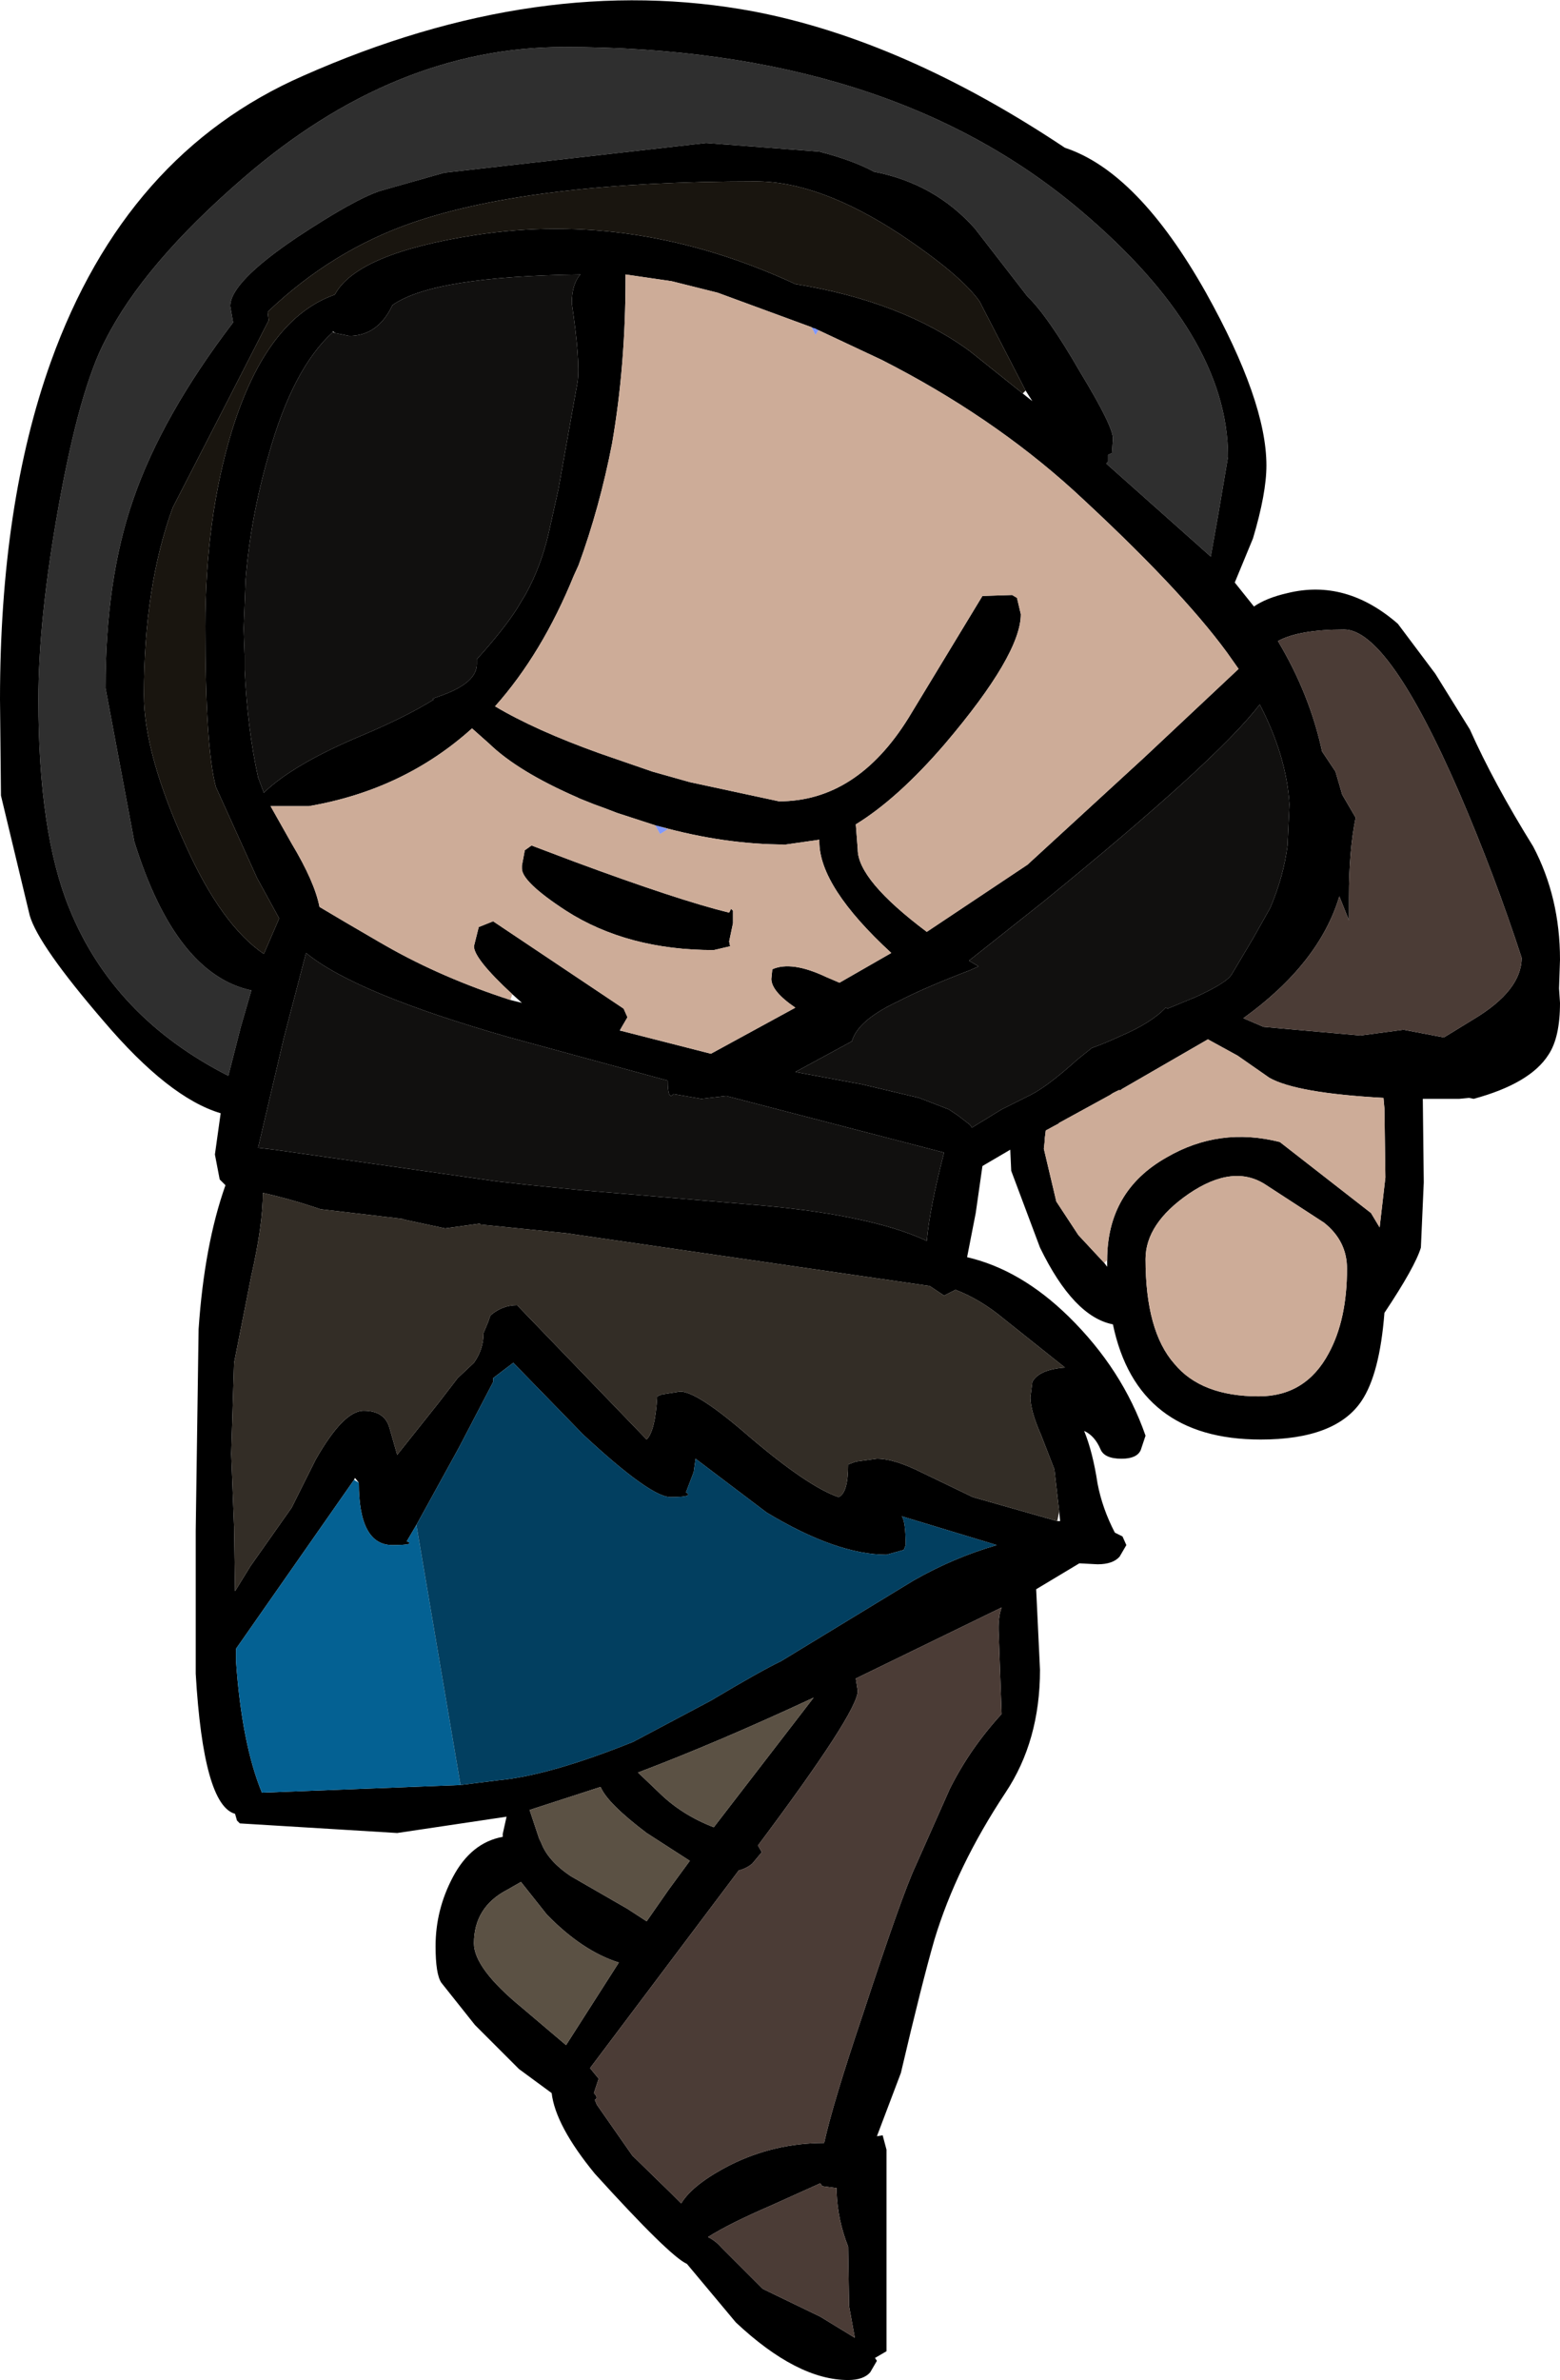 <?xml version="1.0" encoding="UTF-8" standalone="no"?>
<svg xmlns:ffdec="https://www.free-decompiler.com/flash" xmlns:xlink="http://www.w3.org/1999/xlink" ffdec:objectType="shape" height="124.0px" width="81.3px" xmlns="http://www.w3.org/2000/svg">
  <g transform="matrix(1.0, 0.0, 0.0, 1.0, 40.65, 62.0)">
    <path d="M4.9 -53.05 Q3.8 -53.65 2.05 -54.1 L-3.85 -54.55 -17.5 -53.0 -20.85 -52.05 Q-22.2 -51.6 -25.15 -49.65 -28.65 -47.3 -28.65 -46.05 L-28.5 -45.2 Q-32.2 -40.35 -33.7 -36.0 -35.15 -31.85 -35.15 -26.15 L-33.65 -18.15 Q-31.5 -11.25 -27.55 -10.4 L-28.1 -8.5 -28.75 -5.95 Q-34.75 -9.0 -37.05 -14.7 -38.65 -18.65 -38.65 -25.55 -38.65 -29.75 -37.6 -35.6 -36.5 -41.75 -35.15 -44.3 -33.15 -48.25 -28.0 -52.7 -20.1 -59.55 -11.25 -59.55 5.6 -59.55 15.65 -51.05 23.35 -44.55 23.35 -38.2 L22.85 -35.25 22.45 -33.0 17.0 -37.85 17.1 -37.95 17.1 -38.3 17.3 -38.4 17.35 -39.15 Q17.35 -39.8 15.65 -42.6 13.95 -45.55 12.9 -46.55 L10.15 -50.1 Q8.05 -52.45 4.9 -53.05" fill="#2f2f2f" fill-rule="evenodd" stroke="none"/>
    <path d="M4.9 -53.05 Q8.05 -52.45 10.15 -50.1 L12.9 -46.55 Q13.95 -45.55 15.65 -42.6 17.35 -39.8 17.35 -39.15 L17.3 -38.4 17.1 -38.3 17.1 -37.95 17.0 -37.85 22.45 -33.0 22.85 -35.25 23.35 -38.2 Q23.35 -44.55 15.65 -51.05 5.6 -59.55 -11.25 -59.55 -20.1 -59.55 -28.0 -52.7 -33.15 -48.25 -35.15 -44.3 -36.5 -41.75 -37.6 -35.6 -38.65 -29.75 -38.65 -25.55 -38.65 -18.65 -37.05 -14.7 -34.75 -9.0 -28.75 -5.95 L-28.1 -8.5 -27.55 -10.4 Q-31.5 -11.25 -33.65 -18.15 L-35.15 -26.15 Q-35.15 -31.85 -33.7 -36.0 -32.2 -40.35 -28.5 -45.2 L-28.65 -46.05 Q-28.65 -47.3 -25.15 -49.65 -22.2 -51.6 -20.85 -52.05 L-17.5 -53.0 -3.85 -54.55 2.05 -54.1 Q3.8 -53.65 4.9 -53.05 M25.35 -37.75 Q25.35 -36.3 24.65 -33.95 L23.7 -31.65 24.7 -30.4 Q25.35 -30.85 26.45 -31.1 29.5 -31.85 32.2 -29.5 L34.15 -26.9 35.95 -24.0 Q37.2 -21.2 39.25 -17.9 40.65 -15.25 40.65 -12.0 L40.6 -10.5 40.65 -9.75 Q40.65 -7.95 40.05 -7.05 39.1 -5.55 36.15 -4.75 L35.9 -4.8 35.4 -4.75 33.5 -4.75 33.55 -0.4 33.4 3.0 Q33.1 4.0 31.5 6.4 31.25 9.6 30.3 11.0 28.95 13.0 25.05 13.0 18.6 13.0 17.35 7.0 15.3 6.6 13.55 3.0 L12.05 -1.0 12.0 -2.1 10.55 -1.25 10.2 1.2 9.75 3.5 Q12.55 4.15 15.05 6.6 17.85 9.35 19.05 12.8 L18.8 13.55 Q18.6 14.0 17.8 14.0 16.9 14.0 16.7 13.5 16.4 12.8 15.85 12.55 16.3 13.65 16.55 15.3 16.8 16.6 17.45 17.85 L17.85 18.05 18.05 18.5 17.7 19.1 Q17.35 19.5 16.55 19.5 L15.6 19.45 13.35 20.8 13.55 25.0 Q13.55 28.7 11.75 31.4 9.2 35.25 8.05 39.05 7.4 41.3 6.3 46.0 L5.05 49.3 5.35 49.25 5.55 50.0 5.55 60.5 4.95 60.85 5.05 61.0 4.7 61.6 Q4.35 62.0 3.55 62.0 0.9 62.0 -2.3 59.0 L-4.85 55.95 Q-5.75 55.55 -9.65 51.25 -11.7 48.75 -11.9 47.05 L-13.6 45.8 -15.9 43.5 -17.65 41.3 Q-17.95 40.85 -17.95 39.4 -17.95 37.5 -17.05 35.8 -16.1 34.0 -14.45 33.7 L-14.45 33.55 -14.25 32.65 -19.95 33.5 -28.15 33.0 -28.3 32.85 -28.4 32.5 Q-30.05 32.05 -30.45 25.2 L-30.45 17.75 -30.3 7.25 Q-30.0 2.85 -28.9 -0.25 L-29.2 -0.55 -29.45 -1.85 -29.15 -4.0 Q-31.85 -4.8 -35.25 -8.8 -38.65 -12.75 -39.1 -14.3 L-40.6 -20.55 -40.65 -25.55 Q-40.65 -35.75 -38.0 -43.15 -34.1 -54.0 -24.85 -58.05 -12.55 -63.5 -1.35 -61.4 6.45 -59.9 14.85 -54.3 18.65 -53.05 22.2 -46.75 25.35 -41.1 25.35 -37.75 M1.65 -44.95 L-3.25 -46.75 -5.65 -47.35 -8.05 -47.7 -8.05 -47.5 Q-8.05 -42.95 -8.75 -38.9 -9.4 -35.55 -10.5 -32.55 L-10.75 -32.0 Q-12.4 -27.95 -14.85 -25.2 -12.75 -23.95 -9.4 -22.75 L-6.65 -21.8 -4.7 -21.25 -0.05 -20.25 Q4.0 -20.25 6.7 -24.6 L10.55 -30.95 12.1 -31.0 12.35 -30.85 12.55 -30.0 Q12.55 -27.9 8.6 -23.25 6.15 -20.4 3.95 -19.05 L4.05 -17.75 Q4.05 -16.15 7.65 -13.45 L12.9 -16.95 19.0 -22.55 23.9 -27.15 23.3 -28.0 Q20.85 -31.35 15.3 -36.45 11.0 -40.35 5.3 -43.25 L2.0 -44.8 1.8 -44.9 1.75 -44.9 1.65 -44.95 M25.95 -28.6 Q27.6 -25.85 28.25 -22.85 L28.95 -21.8 29.3 -20.6 30.0 -19.4 Q29.65 -17.7 29.65 -15.25 L29.65 -14.05 29.15 -15.3 Q28.1 -11.8 24.15 -8.95 L25.2 -8.5 30.25 -8.05 32.5 -8.35 34.6 -7.95 36.15 -8.9 Q38.65 -10.4 38.65 -12.1 37.25 -16.4 35.4 -20.7 31.7 -29.2 29.4 -29.2 27.05 -29.2 25.95 -28.6 M12.65 -41.5 L13.15 -41.1 12.8 -41.65 10.4 -46.3 Q9.4 -47.7 6.25 -49.8 2.05 -52.55 -1.25 -52.55 -12.9 -52.55 -19.15 -50.4 -23.35 -48.95 -26.7 -45.75 L-26.65 -45.3 -28.85 -41.0 -31.65 -35.55 Q-33.15 -31.45 -33.15 -25.8 -33.15 -22.7 -30.95 -17.9 -29.1 -13.8 -26.9 -12.3 L-26.1 -14.15 -27.25 -16.25 -29.4 -21.0 Q-29.95 -23.05 -29.95 -29.35 -29.95 -35.05 -28.55 -39.6 -26.75 -45.4 -23.2 -46.65 -22.05 -48.8 -15.9 -49.75 -7.5 -51.05 0.8 -47.2 6.35 -46.3 9.9 -43.7 L12.65 -41.5 M-8.3 -8.3 L-3.6 -7.1 0.8 -9.5 Q-0.45 -10.35 -0.45 -11.0 L-0.4 -11.5 Q0.6 -11.95 2.4 -11.1 L3.1 -10.8 5.8 -12.35 Q2.05 -15.8 2.05 -18.15 L2.05 -18.25 0.3 -18.0 Q-2.9 -18.0 -6.3 -18.95 L-6.5 -19.0 -8.5 -19.65 -9.15 -19.9 -9.7 -20.1 -10.45 -20.4 -10.55 -20.45 Q-13.65 -21.8 -15.15 -23.25 L-16.05 -24.05 Q-19.6 -20.85 -24.55 -20.0 L-26.55 -20.0 -25.45 -18.05 Q-24.25 -16.05 -24.0 -14.75 L-22.65 -13.95 -20.85 -12.9 -20.5 -12.7 Q-17.6 -11.05 -14.05 -9.9 L-13.45 -9.75 -13.95 -10.2 Q-15.95 -12.05 -15.95 -12.7 L-15.7 -13.7 -14.95 -14.0 -8.15 -9.45 -7.95 -9.0 -8.3 -8.4 -8.35 -8.3 -8.3 -8.3 M6.2 -9.85 Q4.05 -8.85 3.75 -7.75 L0.8 -6.15 4.3 -5.5 7.25 -4.8 8.8 -4.2 9.25 -3.9 9.9 -3.4 10.0 -3.25 11.55 -4.2 13.05 -4.95 Q13.95 -5.4 15.5 -6.8 L16.25 -7.4 Q16.95 -7.65 17.7 -8.0 19.35 -8.7 20.1 -9.5 L20.2 -9.45 21.65 -10.05 Q23.3 -10.8 23.55 -11.25 L24.65 -13.1 25.55 -14.7 Q26.25 -16.35 26.45 -17.95 L26.55 -20.1 Q26.4 -22.6 25.0 -25.3 22.85 -22.45 13.7 -15.0 L9.85 -11.95 10.35 -11.65 9.9 -11.45 Q7.55 -10.55 6.2 -9.85 M17.05 3.65 Q17.05 0.05 20.15 -1.7 22.9 -3.3 26.05 -2.5 L30.8 1.2 31.25 1.95 31.55 -0.65 31.5 -4.25 31.45 -4.8 Q26.9 -5.05 25.5 -5.85 L23.85 -7.0 22.3 -7.85 17.8 -5.25 17.75 -5.2 17.65 -5.2 17.35 -5.05 17.2 -4.95 14.55 -3.5 14.5 -3.45 14.4 -3.4 13.85 -3.1 13.8 -2.7 13.8 -2.6 13.75 -2.15 14.4 0.6 15.55 2.35 16.9 3.8 17.05 4.0 17.05 3.65 M28.35 1.7 L25.35 -0.25 Q23.65 -1.4 21.3 0.2 19.05 1.75 19.05 3.6 19.05 7.35 20.55 9.05 21.95 10.75 24.95 10.75 27.4 10.75 28.6 8.5 29.55 6.75 29.55 4.1 29.55 2.65 28.35 1.7 M14.55 16.75 L14.3 14.55 13.6 12.75 Q13.05 11.5 13.05 10.8 L13.15 10.0 Q13.5 9.35 14.85 9.25 L11.65 6.7 Q10.45 5.7 9.15 5.2 L8.55 5.5 7.8 5.0 -11.15 2.25 -15.6 1.8 -15.65 1.75 -17.45 2.0 -19.55 1.55 -19.7 1.5 -23.95 1.0 Q-25.4 0.5 -26.95 0.15 -26.95 1.8 -27.55 4.45 L-28.45 9.0 -28.6 13.75 -28.45 17.55 -28.4 20.9 -27.6 19.6 -25.45 16.55 -24.2 14.05 Q-22.75 11.5 -21.7 11.5 -20.6 11.5 -20.35 12.4 L-19.95 13.8 -17.8 11.1 -16.8 9.8 -15.95 9.0 Q-15.45 8.3 -15.45 7.45 L-15.2 6.85 -15.1 6.55 -15.05 6.5 Q-14.45 6.0 -13.7 6.0 L-6.95 13.0 Q-6.5 12.55 -6.4 10.75 L-6.15 10.65 -5.2 10.5 Q-4.3 10.5 -1.6 12.85 1.45 15.45 3.05 16.0 3.55 15.8 3.55 14.3 L3.95 14.15 5.05 14.0 Q5.95 14.0 7.35 14.7 L10.05 16.0 14.45 17.25 14.6 17.25 14.55 16.75 M-16.65 31.0 L-14.65 30.75 Q-12.0 30.5 -7.65 28.75 L-3.6 26.6 Q-1.0 25.05 0.05 24.55 L6.95 20.35 Q9.05 19.15 11.3 18.5 L6.35 17.0 Q6.55 17.3 6.55 18.5 L6.45 18.75 5.55 19.0 Q2.95 19.0 -0.7 16.8 L-4.4 14.0 -4.5 14.7 -4.9 15.75 Q-4.45 16.0 -5.7 16.0 -6.75 16.0 -10.25 12.75 L-13.9 9.0 -14.95 9.8 -14.95 10.0 -16.75 13.45 -18.95 17.45 -19.45 18.3 Q-18.95 18.5 -20.2 18.5 -21.95 18.5 -21.95 15.25 L-22.15 15.0 -22.2 15.1 -28.35 23.9 -28.35 24.55 Q-28.05 28.85 -27.0 31.4 L-16.65 31.0 M11.55 21.75 L3.95 25.45 4.05 26.1 Q4.05 27.2 -1.15 34.15 L-0.95 34.5 -1.45 35.1 Q-1.75 35.35 -2.15 35.45 L-9.9 45.75 -9.45 46.3 -9.7 47.05 Q-9.45 47.3 -9.65 47.4 L-9.55 47.65 -7.7 50.3 -5.7 52.25 -5.15 52.8 Q-4.55 51.8 -2.6 50.8 -0.3 49.65 2.3 49.65 2.75 47.6 4.3 43.0 6.35 36.75 7.05 35.25 L8.85 31.2 Q9.9 29.1 11.55 27.3 L11.4 23.15 Q11.35 22.3 11.55 21.75 M2.95 52.2 L2.95 52.0 2.2 51.9 2.1 51.75 -0.45 52.9 Q-2.65 53.85 -3.75 54.55 -3.35 54.75 -3.05 55.1 L-0.9 57.25 2.1 58.7 3.9 59.8 3.6 58.15 3.55 55.05 Q3.0 53.65 2.95 52.2 M8.55 -1.95 L-2.8 -4.9 -4.1 -4.75 -5.55 -5.0 Q-5.85 -4.65 -5.85 -5.7 L-14.1 -7.95 Q-22.15 -10.25 -24.7 -12.35 L-25.85 -7.95 -27.2 -2.2 -26.35 -2.1 -14.75 -0.45 -12.95 -0.25 -10.45 0.0 -1.6 0.75 Q4.65 1.25 7.65 2.65 7.8 0.95 8.55 -1.95 M-23.3 -44.7 Q-25.4 -42.8 -26.65 -38.3 -27.6 -35.0 -27.85 -31.8 L-27.95 -29.25 -27.9 -27.85 -27.9 -27.8 -27.9 -27.1 Q-27.75 -24.0 -27.2 -21.5 L-26.9 -20.7 Q-25.35 -22.2 -21.75 -23.7 -19.5 -24.65 -18.05 -25.55 L-18.1 -25.6 -17.55 -25.8 Q-15.8 -26.45 -15.8 -27.4 L-15.8 -27.65 Q-14.4 -29.2 -13.7 -30.3 L-13.25 -31.05 Q-12.45 -32.5 -12.05 -34.25 L-11.55 -36.5 -10.55 -42.1 Q-10.4 -43.15 -10.85 -46.2 -10.85 -47.2 -10.4 -47.7 -18.1 -47.6 -20.2 -46.1 -20.95 -44.5 -22.45 -44.5 L-23.2 -44.65 -23.3 -44.75 -23.3 -44.7 M-2.55 -14.65 L-2.45 -14.55 -2.45 -13.9 -2.65 -12.95 -2.6 -12.7 -3.45 -12.5 Q-7.95 -12.5 -11.15 -14.55 -13.45 -16.05 -13.45 -16.75 L-13.45 -16.9 -13.3 -17.7 -12.95 -17.95 -10.7 -17.1 Q-5.3 -15.1 -2.65 -14.45 L-2.55 -14.65 M-9.35 31.1 L-13.05 32.3 -12.6 33.65 -12.55 33.8 -12.45 34.0 Q-12.1 34.95 -10.9 35.75 L-7.95 37.45 -6.95 38.1 -5.8 36.45 -4.7 34.95 -6.95 33.5 Q-9.0 31.95 -9.35 31.1 M-3.45 33.2 L1.75 26.45 Q-3.3 28.8 -7.4 30.35 L-6.35 31.35 Q-5.15 32.55 -3.45 33.2 M-14.2 36.45 Q-15.95 37.35 -15.95 39.25 -15.95 40.55 -13.45 42.6 L-11.15 44.55 -8.4 40.25 Q-10.3 39.65 -12.15 37.75 L-13.5 36.05 -14.2 36.45" fill="#000000" fill-rule="evenodd" stroke="none"/>
    <path d="M2.0 -44.8 L5.3 -43.25 Q11.0 -40.35 15.3 -36.45 20.85 -31.35 23.3 -28.0 L23.9 -27.15 19.0 -22.55 12.9 -16.95 7.65 -13.45 Q4.05 -16.15 4.05 -17.75 L3.95 -19.05 Q6.15 -20.4 8.6 -23.25 12.55 -27.9 12.55 -30.0 L12.35 -30.85 12.1 -31.0 10.55 -30.95 6.7 -24.6 Q4.0 -20.25 -0.05 -20.25 L-4.7 -21.25 -6.65 -21.8 -9.4 -22.75 Q-12.75 -23.95 -14.85 -25.2 -12.4 -27.95 -10.75 -32.0 L-10.5 -32.55 Q-9.4 -35.55 -8.75 -38.9 -8.05 -42.95 -8.05 -47.5 L-8.05 -47.7 -5.65 -47.35 -3.25 -46.75 1.65 -44.95 1.85 -44.55 2.0 -44.8 M-6.3 -18.95 Q-2.9 -18.0 0.3 -18.0 L2.05 -18.25 2.05 -18.15 Q2.05 -15.8 5.8 -12.35 L3.1 -10.8 2.4 -11.1 Q0.6 -11.95 -0.4 -11.5 L-0.45 -11.0 Q-0.45 -10.35 0.8 -9.5 L-3.6 -7.1 -8.3 -8.3 -8.3 -8.4 -7.95 -9.0 -8.15 -9.45 -14.95 -14.0 -15.7 -13.7 -15.95 -12.7 Q-15.95 -12.05 -13.95 -10.2 L-14.05 -9.9 Q-17.6 -11.05 -20.5 -12.7 L-20.85 -12.9 -22.65 -13.95 -24.0 -14.75 Q-24.25 -16.05 -25.45 -18.05 L-26.55 -20.0 -24.55 -20.0 Q-19.6 -20.85 -16.05 -24.05 L-15.15 -23.25 Q-13.65 -21.8 -10.55 -20.45 L-10.45 -20.4 -9.7 -20.1 -9.15 -19.9 -8.5 -19.65 -6.5 -19.0 -6.25 -18.55 -5.85 -18.8 -6.3 -18.95 M16.9 3.8 L15.55 2.35 14.4 0.6 13.75 -2.15 13.8 -2.6 13.8 -2.7 13.85 -3.1 14.4 -3.4 14.5 -3.45 14.55 -3.5 17.2 -4.95 17.35 -5.05 17.65 -5.2 17.75 -5.2 17.8 -5.25 22.3 -7.85 23.85 -7.0 25.5 -5.85 Q26.9 -5.05 31.45 -4.8 L31.5 -4.25 31.55 -0.65 31.25 1.95 30.8 1.2 26.05 -2.5 Q22.9 -3.3 20.15 -1.7 17.05 0.05 17.05 3.65 L16.9 3.8 M28.35 1.7 Q29.55 2.65 29.55 4.1 29.55 6.75 28.6 8.5 27.4 10.75 24.95 10.75 21.95 10.75 20.55 9.05 19.05 7.35 19.05 3.6 19.05 1.75 21.3 0.2 23.65 -1.4 25.35 -0.25 L28.35 1.7 M-2.55 -14.65 L-2.65 -14.45 Q-5.3 -15.1 -10.7 -17.1 L-12.95 -17.95 -13.3 -17.7 -13.45 -16.9 -13.45 -16.75 Q-13.45 -16.05 -11.15 -14.55 -7.95 -12.5 -3.45 -12.5 L-2.6 -12.7 -2.65 -12.95 -2.45 -13.9 -2.45 -14.55 -2.55 -14.65" fill="#cdac98" fill-rule="evenodd" stroke="none"/>
    <path d="M12.8 -41.65 L12.65 -41.5 9.9 -43.7 Q6.35 -46.3 0.8 -47.2 -7.5 -51.05 -15.9 -49.75 -22.05 -48.8 -23.2 -46.65 -26.75 -45.4 -28.55 -39.6 -29.95 -35.05 -29.95 -29.35 -29.95 -23.05 -29.4 -21.0 L-27.25 -16.25 -26.1 -14.15 -26.9 -12.3 Q-29.1 -13.8 -30.95 -17.9 -33.15 -22.7 -33.15 -25.8 -33.15 -31.45 -31.65 -35.55 L-28.85 -41.0 -26.65 -45.3 -26.7 -45.75 Q-23.35 -48.95 -19.15 -50.4 -12.9 -52.55 -1.25 -52.55 2.05 -52.55 6.25 -49.8 9.4 -47.7 10.4 -46.3 L12.8 -41.65" fill="#19150f" fill-rule="evenodd" stroke="none"/>
    <path d="M2.0 -44.8 L1.85 -44.55 1.65 -44.95 1.75 -44.9 1.8 -44.9 2.0 -44.8 M-6.3 -18.95 L-5.85 -18.8 -6.25 -18.55 -6.5 -19.0 -6.3 -18.95" fill="#0033ff" fill-opacity="0.498" fill-rule="evenodd" stroke="none"/>
    <path d="M6.2 -9.85 Q7.55 -10.55 9.9 -11.45 L10.35 -11.65 9.85 -11.95 13.7 -15.0 Q22.85 -22.45 25.0 -25.3 26.4 -22.6 26.55 -20.1 L26.45 -17.95 Q26.25 -16.35 25.55 -14.7 L24.65 -13.1 23.55 -11.25 Q23.3 -10.8 21.65 -10.05 L20.2 -9.45 20.1 -9.5 Q19.35 -8.7 17.7 -8.0 16.95 -7.65 16.25 -7.4 L15.5 -6.8 Q13.95 -5.4 13.05 -4.95 L11.55 -4.2 10.0 -3.25 9.9 -3.4 9.25 -3.9 8.8 -4.2 7.25 -4.8 4.3 -5.5 0.8 -6.15 3.75 -7.75 Q4.05 -8.85 6.2 -9.85 M-23.2 -44.65 L-22.45 -44.5 Q-20.95 -44.5 -20.2 -46.1 -18.1 -47.6 -10.4 -47.7 -10.85 -47.2 -10.85 -46.2 -10.4 -43.15 -10.55 -42.1 L-11.55 -36.5 -12.05 -34.25 Q-12.45 -32.5 -13.25 -31.05 L-13.7 -30.3 Q-14.4 -29.2 -15.8 -27.65 L-15.8 -27.4 Q-15.8 -26.45 -17.55 -25.8 L-18.1 -25.6 -18.05 -25.55 Q-19.5 -24.65 -21.75 -23.7 -25.35 -22.2 -26.9 -20.7 L-27.2 -21.5 Q-27.75 -24.0 -27.9 -27.1 L-27.9 -27.8 -27.9 -27.85 -27.95 -29.25 -27.85 -31.8 Q-27.6 -35.0 -26.65 -38.3 -25.4 -42.8 -23.3 -44.7 L-23.2 -44.65 M8.55 -1.95 Q7.8 0.95 7.65 2.65 4.65 1.25 -1.6 0.75 L-10.45 0.0 -12.95 -0.25 -14.75 -0.45 -26.35 -2.1 -27.2 -2.2 -25.85 -7.95 -24.7 -12.35 Q-22.15 -10.25 -14.1 -7.95 L-5.85 -5.7 Q-5.85 -4.65 -5.55 -5.0 L-4.1 -4.75 -2.8 -4.9 8.55 -1.95" fill="#11100f" fill-rule="evenodd" stroke="none"/>
    <path d="M14.45 17.25 L10.05 16.0 7.35 14.7 Q5.95 14.0 5.05 14.0 L3.95 14.15 3.55 14.3 Q3.55 15.8 3.05 16.0 1.45 15.45 -1.6 12.85 -4.3 10.5 -5.2 10.5 L-6.15 10.65 -6.4 10.75 Q-6.5 12.55 -6.95 13.0 L-13.7 6.0 Q-14.45 6.0 -15.05 6.5 L-15.1 6.55 -15.2 6.85 -15.45 7.45 Q-15.45 8.3 -15.95 9.0 L-16.8 9.8 -17.8 11.1 -19.95 13.8 -20.35 12.4 Q-20.6 11.5 -21.7 11.5 -22.75 11.5 -24.2 14.05 L-25.45 16.55 -27.6 19.6 -28.4 20.9 -28.45 17.55 -28.6 13.75 -28.45 9.0 -27.55 4.45 Q-26.95 1.8 -26.95 0.15 -25.4 0.5 -23.95 1.0 L-19.7 1.5 -19.55 1.55 -17.45 2.0 -15.65 1.75 -15.6 1.8 -11.15 2.25 7.8 5.0 8.55 5.5 9.15 5.2 Q10.45 5.7 11.65 6.7 L14.85 9.25 Q13.5 9.35 13.15 10.0 L13.05 10.8 Q13.05 11.5 13.6 12.75 L14.3 14.55 14.55 16.75 14.45 17.25" fill="#332d26" fill-rule="evenodd" stroke="none"/>
    <path d="M-18.95 17.45 L-16.65 31.0 -27.0 31.4 Q-28.05 28.85 -28.35 24.55 L-28.35 23.9 -22.2 15.1 -21.95 15.25 Q-21.95 18.5 -20.2 18.5 -18.95 18.5 -19.45 18.3 L-18.95 17.45" fill="#046193" fill-rule="evenodd" stroke="none"/>
    <path d="M-18.95 17.45 L-16.75 13.45 -14.95 10.0 -14.95 9.8 -13.9 9.0 -10.25 12.75 Q-6.75 16.0 -5.7 16.0 -4.45 16.0 -4.9 15.75 L-4.5 14.7 -4.4 14.0 -0.7 16.8 Q2.95 19.0 5.55 19.0 L6.45 18.75 6.55 18.5 Q6.55 17.3 6.35 17.0 L11.3 18.5 Q9.05 19.15 6.95 20.35 L0.05 24.55 Q-1.0 25.05 -3.6 26.6 L-7.65 28.75 Q-12.0 30.5 -14.65 30.75 L-16.65 31.0 -18.95 17.45" fill="#023f60" fill-rule="evenodd" stroke="none"/>
    <path d="M25.95 -28.6 Q27.05 -29.2 29.4 -29.2 31.7 -29.2 35.4 -20.7 37.25 -16.4 38.65 -12.1 38.65 -10.4 36.15 -8.9 L34.6 -7.95 32.5 -8.35 30.25 -8.05 25.2 -8.5 24.15 -8.95 Q28.1 -11.8 29.15 -15.3 L29.65 -14.05 29.65 -15.25 Q29.65 -17.7 30.0 -19.4 L29.3 -20.6 28.95 -21.8 28.25 -22.85 Q27.6 -25.85 25.95 -28.6 M2.95 52.2 Q3.0 53.65 3.55 55.05 L3.6 58.15 3.9 59.8 2.1 58.7 -0.9 57.25 -3.05 55.1 Q-3.35 54.75 -3.75 54.55 -2.65 53.85 -0.45 52.9 L2.1 51.75 2.2 51.9 2.95 52.0 2.95 52.2 M11.55 21.75 Q11.35 22.3 11.4 23.15 L11.55 27.3 Q9.9 29.1 8.85 31.2 L7.05 35.25 Q6.35 36.75 4.3 43.0 2.75 47.6 2.3 49.65 -0.3 49.65 -2.6 50.8 -4.55 51.8 -5.15 52.8 L-5.7 52.25 -7.7 50.3 -9.55 47.65 -9.65 47.4 Q-9.45 47.3 -9.7 47.05 L-9.45 46.3 -9.9 45.75 -2.15 35.45 Q-1.75 35.35 -1.45 35.1 L-0.95 34.5 -1.15 34.15 Q4.05 27.2 4.05 26.1 L3.95 25.45 11.55 21.75" fill="#4b3c36" fill-rule="evenodd" stroke="none"/>
    <path d="M-14.2 36.45 L-13.5 36.05 -12.15 37.75 Q-10.3 39.65 -8.4 40.25 L-11.15 44.55 -13.45 42.6 Q-15.95 40.55 -15.95 39.25 -15.95 37.35 -14.2 36.45 M-3.45 33.2 Q-5.15 32.55 -6.35 31.35 L-7.4 30.35 Q-3.3 28.8 1.75 26.45 L-3.45 33.2 M-9.35 31.1 Q-9.0 31.95 -6.95 33.5 L-4.7 34.95 -5.8 36.45 -6.95 38.1 -7.95 37.45 -10.9 35.75 Q-12.1 34.95 -12.45 34.0 L-12.55 33.8 -12.6 33.65 -13.05 32.3 -9.35 31.1" fill="#5b5144" fill-rule="evenodd" stroke="none"/>
  </g>
</svg>
